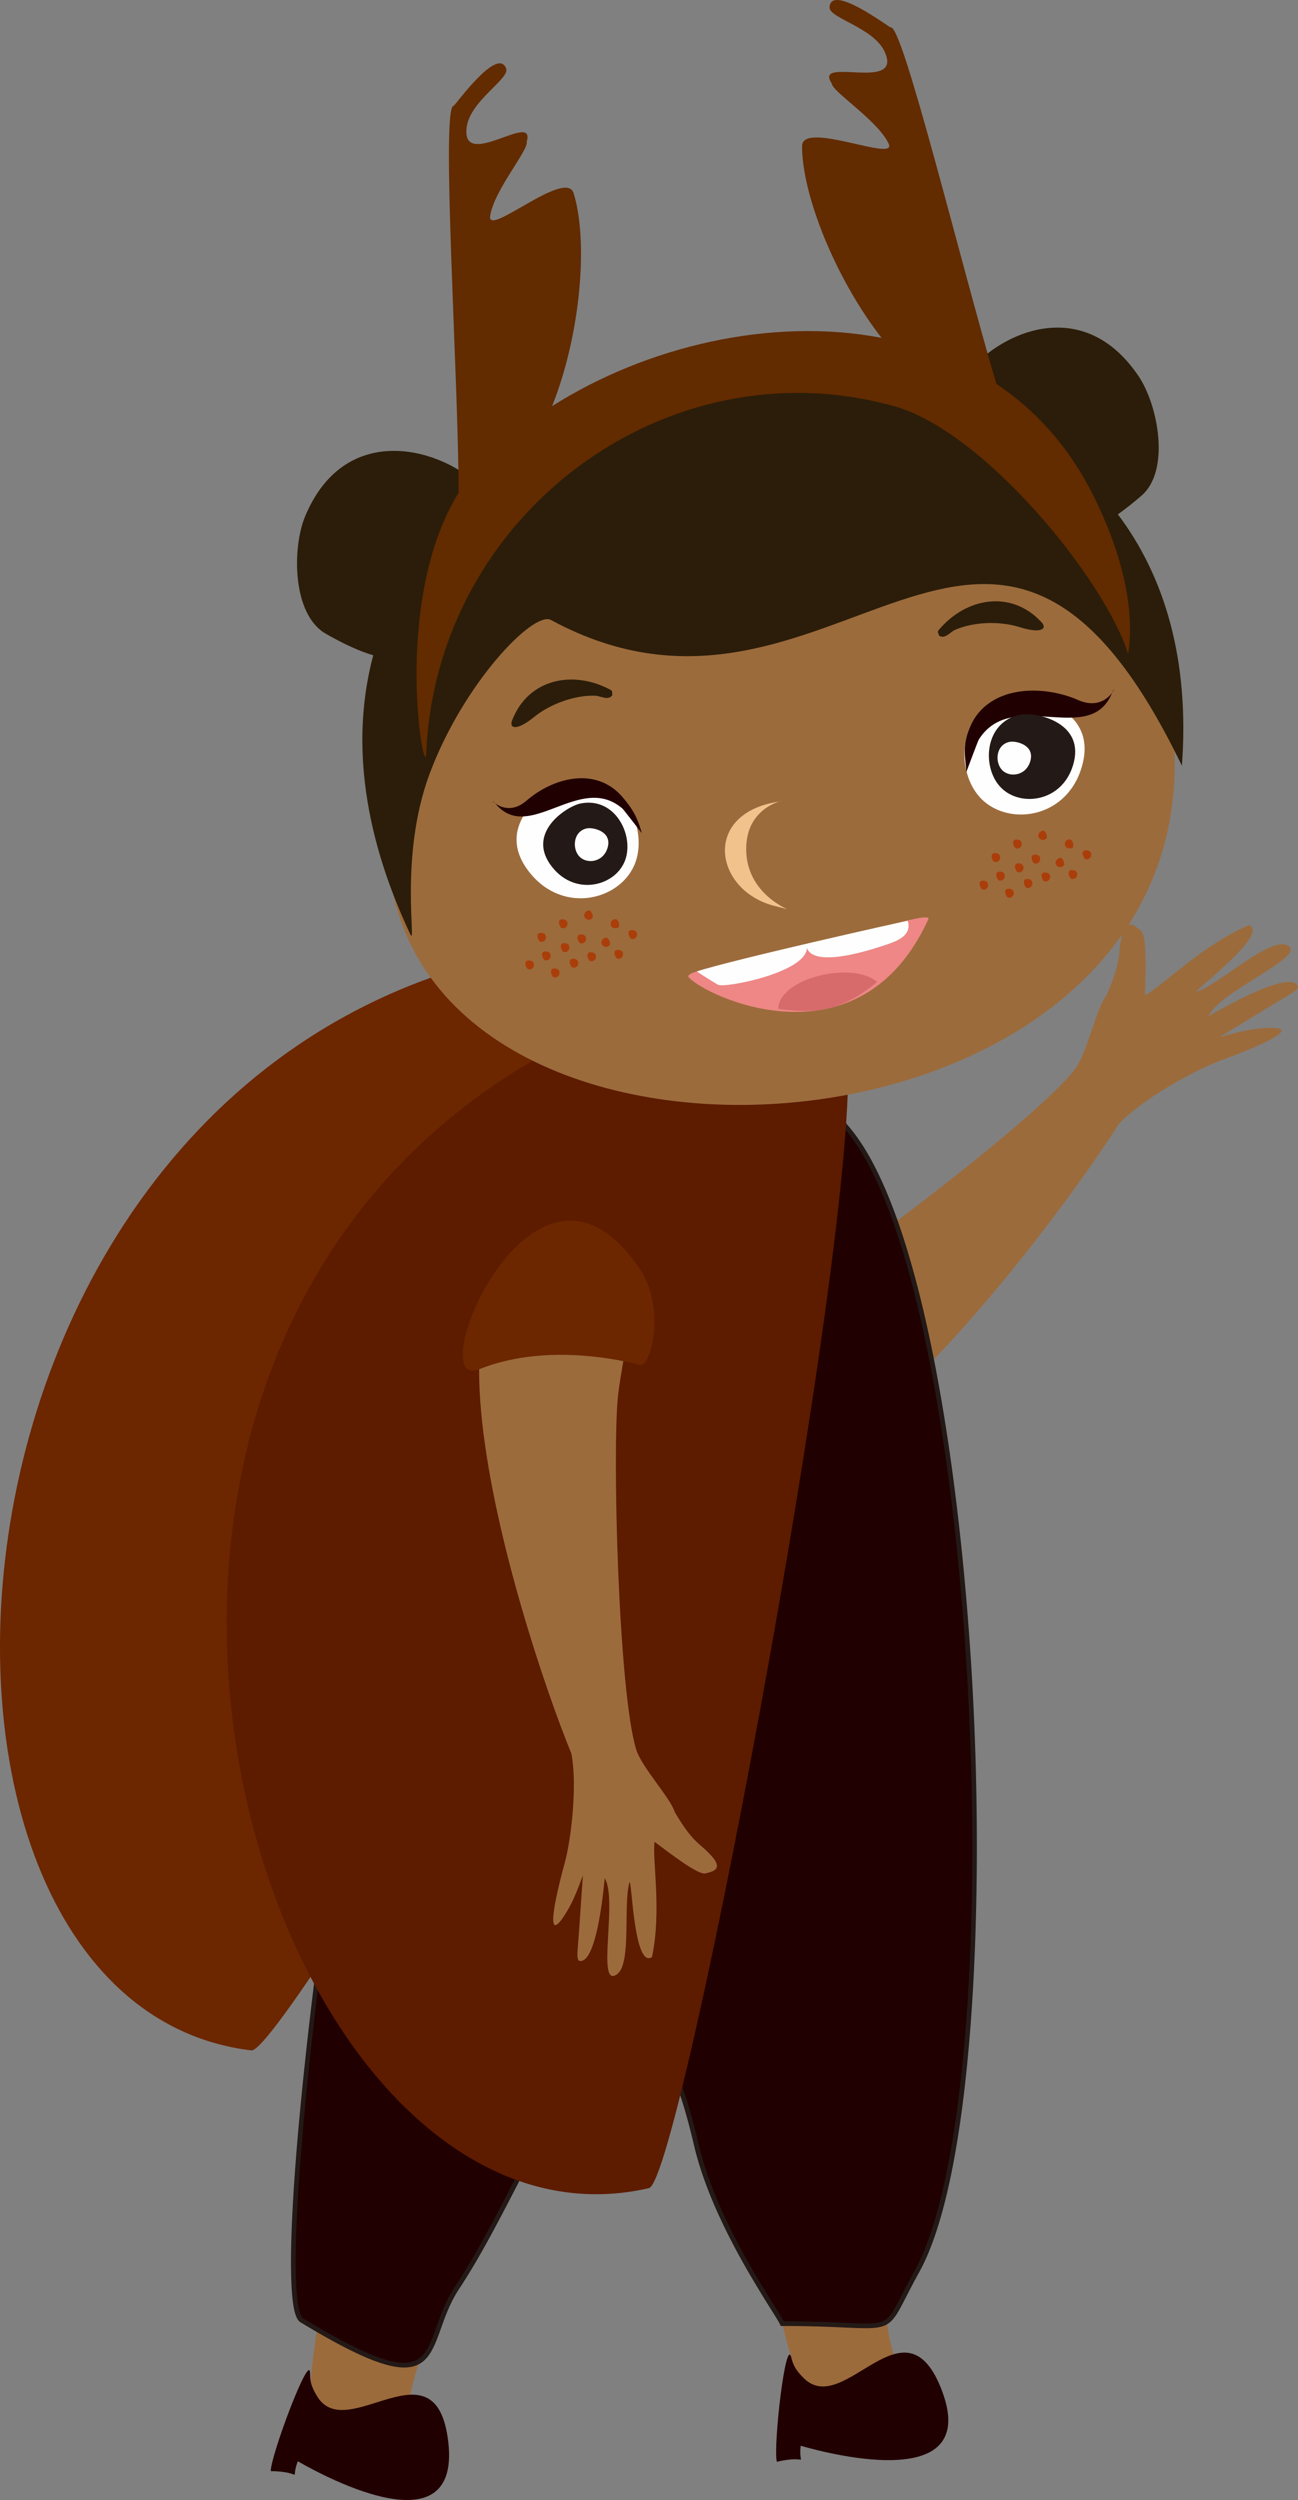 <svg xmlns="http://www.w3.org/2000/svg" width="62.239" height="119.823"><rect width="100%" height="100%" fill="#808080" stroke="none"/><g fill-rule="evenodd" stroke-miterlimit="10" data-paper-data="{&quot;isPaintingLayer&quot;:true}" style="mix-blend-mode:normal"><path fill="#9c6b3c" d="M37.01 62.697c2.42-1.337 12.62-8.955 14.53-11.452.584-.762 1.015-2.882 1.49-3.494.3-.678.575-1.36.634-2.042.15-1.749.57-1.52 1.053-1.089.282.252.219 1.99.185 3.083.817-.42 2.687-2.366 4.978-3.365 1.093.4-2.9 3.34-2.478 3.19 1.123-.398 3.366-2.536 4.26-2.243 1.307.428-3.206 2.21-3.707 3.415-.002.004 3.9-2.33 4.279-1.425.033.08-.094.215-.516.463-.593.347-2.82 1.72-3.228 1.961.853-.224 1.516-.41 2.352-.433 2.072-.058-1.788 1.375-2.22 1.53-1.416.51-3.903 1.936-4.964 3.062-3.977 6.23-19.18 26.123-21.605 12.694-.306-1.688 2.83-2.68 4.957-3.855m6.958 29.668c.6 1.052-2.693 15.587-1.134 20.421.55 1.707-3.016 8.47-5.324-1.417-.872-3.737-4.438-18.547-.215-19.52 1.465-.337 5.922-.803 6.674.516m-16.04 4.765c.183 1.195-8.118 13.604-8.4 18.672-.1 1.79-5.86 6.842-4.463-3.212.529-3.8 2.52-18.898 6.815-18.31 1.49.205 5.82 1.351 6.049 2.85" data-paper-data="{&quot;origPos&quot;:null}"/><path fill="#210001" d="M45.175 114.605c-1.764-4.708-4.672 1.304-6.628-.616-.393-.387-.51-.62-.603-.995-.265-1.07-.875 4.23-.696 4.996 1.618-.373 1.023.354 1.143-.768.015-.009 8.782 2.72 6.784-2.617m-23.68 2.442c-.57-4.99-4.85.15-6.282-2.184-.288-.469-.345-.723-.344-1.109.002-1.103-1.875 3.896-1.888 4.683 1.662.025.908.588 1.297-.472.016-.006 7.864 4.74 7.218-.918M40.56 54.004c6.574 7.496 8.2 46.236 3.409 54.858-1.9 3.42-.488 2.5-6.46 2.507-.296-.64-3.21-4.676-4.125-8.59-3.138-13.444-7.263.543-11.456 6.85-1.83 2.755-.254 5.948-7.464 1.576-2.028-1.23 4.28-47.767 8.655-52.145 3.78-3.784 11.908-9.779 16.86-5.858.36.286.365.554.58.802"/><path fill="#231916" d="M30.27 97.024c1.27 0 2.325 1.874 3.225 5.728.72 3.093 2.69 6.248 3.637 7.764.156.242.306.49.448.74 1.274 0 2.218.043 2.908.073.42.02.752.034 1.024.034 1.027 0 1.122-.183 1.737-1.383.16-.315.36-.705.62-1.173 2.203-3.963 3.224-15.13 2.544-27.79C45.853 70.63 44 58.1 40.473 54.078c-.093-.107-.15-.216-.205-.322a1.24 1.24 0 0 0-.36-.466c-1.052-.832-2.317-1.254-3.76-1.254-4.32 0-9.674 3.826-12.95 7.103-3.936 3.941-9.802 44-8.932 51.124.08.673.207.816.258.846 2.437 1.478 3.933 2.137 4.85 2.137.938 0 1.198-.726 1.558-1.73.216-.604.46-1.286.902-1.949.978-1.473 1.965-3.388 2.918-5.238 1.936-3.757 3.764-7.305 5.519-7.305m-10.897 16.448c-.961 0-2.494-.67-4.97-2.17-.177-.108-.293-.429-.365-1.012-.87-7.145 5.039-47.346 9-51.31 3.304-3.308 8.72-7.17 13.11-7.17 1.495 0 2.808.438 3.9 1.303.24.19.336.375.422.54.05.097.099.19.175.277 3.563 4.064 5.433 16.651 5.993 27.075.57 10.567-.006 23.295-2.57 27.912-.258.464-.457.853-.617 1.165-.625 1.218-.773 1.507-1.94 1.507-.277 0-.612-.014-1.034-.034-.688-.03-1.63-.072-2.898-.072h-.143l-.03-.066c-.06-.125-.23-.402-.47-.782-.951-1.527-2.934-4.702-3.664-7.832-.86-3.685-1.871-5.553-3.002-5.553-1.616 0-3.497 3.651-5.316 7.182-.957 1.856-1.946 3.776-2.932 5.26-.426.64-.666 1.31-.876 1.9-.378 1.05-.675 1.88-1.773 1.88"/><path fill="#6c2600" d="M39.885 49.528c-.73 5.981-26.228 48.94-27.831 48.746C-7.364 95.94-4.406 47.697 28.88 45.137c3.398-.262 11.285 2.1 11.005 4.39"/><path fill="#5d1b00" d="M40.53 49.618c1.37 5.87-7.84 54.894-9.413 55.257-19.054 4.39-32.846-41.958-2.44-55.653 3.104-1.398 11.328-1.85 11.853.396"/><path fill="#9c6b3c" d="M29.638 66.868c-.287 2.525.008 14.23.872 16.997.263.844 1.637 2.303 1.845 2.987.35.59.72 1.16 1.205 1.57 1.243 1.05.845 1.24.259 1.37-.342.075-1.622-.904-2.432-1.516-.12.836.35 3.276-.124 5.523-.89.602-.971-3.957-1.085-3.562-.3 1.053.114 3.874-.588 4.386-1.025.746.047-3.58-.595-4.602-.003-.003-.33 4.164-1.218 3.96-.076-.017-.112-.185-.072-.632.055-.63.21-3.028.247-3.464-.288.757-.503 1.352-.934 1.99-1.068 1.58-.081-2.074.033-2.48.374-1.33.628-3.954.345-5.35-2.58-6.313-9.48-28.34 1.984-22.948 1.442.678.51 3.552.258 5.771" data-paper-data="{&quot;origPos&quot;:null}"/><path fill="#6c2600" d="M22.974 65.628c-2.852 1.147 2.576-12.333 7.69-4.839 1.208 1.768.643 4.513.07 4.645-.03.007-4.183-1.246-7.76.194"/><path fill="#9c6b3c" d="M18.905 43.067c-5.375-22.434 32.612-28.46 36.875-10.84 5.568 23.014-32.951 27.223-36.875 10.84" data-paper-data="{&quot;origPos&quot;:null}"/><path fill="#fefefe" d="M48.365 33.406c.95-.18 4.18.452 3.564 3.13-.617 2.673-3.514 3.114-4.87 1.757-1.324-1.327-1.145-4.42 1.306-4.887"/><path fill="#210001" d="M46.33 37.008c-.01-.639-.244-1.212.193-2.195.875-1.974 3.463-2.014 5.178-1.259 1.512.666 1.978-1.142 1.59-.269-1.102 2.482-4.78-.347-6.36 2.164-.043.07-.6 1.575-.6 1.56"/><path fill="#231916" d="M48.94 34.25c.684-.13 3.004.323 2.56 2.245-.443 1.92-2.523 2.237-3.496 1.262-.951-.953-.823-3.174.937-3.508"/><path fill="#fefefe" d="M27.39 37.394c2.45-.466 3.768 2.343 3.03 4.062-.755 1.76-3.611 2.412-5.18.153-1.567-2.26 1.2-4.034 2.15-4.215"/><path fill="#231916" d="M27.854 38.507c1.69-.322 2.6 1.616 2.09 2.803-.52 1.214-2.492 1.665-3.573.105-1.083-1.56.826-2.784 1.483-2.908"/><path fill="#210001" d="M30.775 39.931c.004.014-.876-1.133-.932-1.18-2.028-1.74-4.432 1.658-6.043-.184-.565-.648.318.783 1.44-.188 1.272-1.1 3.312-1.66 4.592-.196.637.73.782 1.197.943 1.748"/><path fill="#f1c28c" d="M37.31 38.426c.873-.136-1.67-.04-1.524 2.462.147 2.502 3.112 2.96 1.404 2.546-2.95-.712-3.558-4.433.12-5.008"/><path fill="#2b1d09" d="M45.023 30.183c1.293-1.532 3.46-1.942 4.924-.354.265.286.029.57-1.063.227-.927-.292-2.195-.262-3.088.133-.247.11-.486.467-.774.272-.01-.14-.11-.146 0-.278M29.26 33.056c-1.77-.95-3.937-.535-4.707 1.478-.14.362.186.54 1.072-.18.753-.61 1.942-1.049 2.92-1.009.27.011.625.255.82-.03-.043-.134.048-.177-.105-.259" data-paper-data="{&quot;origPos&quot;:null}"/><path fill="#fefefe" d="M48.424 35.554c.265-.05 1.165.126.993.873-.172.745-.98.868-1.357.49-.37-.37-.32-1.233.364-1.363m-20.268 4.147c.265-.05 1.165.126.993.872-.172.745-.98.868-1.357.49-.37-.37-.32-1.233.364-1.363"/><path fill="#2b1d09" d="M23.092 23.403c5.9-5.02 15.254-6.704 22.604-4.245.526-2.224 5.682-5.894 8.899-1.129.94 1.395 1.532 4.528.137 5.73-.401.347-.776.643-1.13.893 2.225 2.952 3.45 6.94 3.07 12.05-9.23-19.137-16.71.342-30.254-6.987-.836-.453-4.196 3.026-5.818 7.372-1.481 3.97-.608 8.37-.925 7.696-2.41-5.119-2.785-9.609-1.778-13.377-.655-.19-1.4-.533-2.273-1.03-1.603-.91-1.636-4.097-.985-5.648 1.973-4.694 6.735-3.178 8.453-1.325" data-paper-data="{&quot;origPos&quot;:null}"/><path fill="#632b00" d="M47.78 18.402c1.77 1.185 3.298 2.814 4.44 4.952.447.838 2.405 4.632 1.875 8-1.095-3.545-6.892-10.67-11.202-11.88-10.882-3.052-21.97 5.151-22.456 16.631-.063 1.48-1.69-7.218 1.552-12.49.003-5.378-.865-18.576-.232-18.548.059.002 2.106-2.883 2.514-1.78.18.486-1.723 1.54-1.893 2.802-.291 2.157 3.336-.825 2.876.708.108.387-1.58 2.338-1.752 3.565-.144 1.021 3.63-2.3 4.003-1.102.714 2.29.34 6.781-1.032 10.206 4.528-2.87 10.52-4.284 15.796-3.273-2.22-2.858-3.812-6.863-3.81-9.188.002-1.254 4.594.813 4.152-.12-.528-1.123-2.72-2.493-2.732-2.893-.895-1.33 3.457.456 2.537-1.52-.538-1.156-2.668-1.605-2.64-2.122.062-1.174 2.874.982 2.93.962.57-.202 3.426 11.575 5.073 17.09" data-paper-data="{&quot;origPos&quot;:null}"/><path fill="#aa3e0a" d="M50.19 40.163c.058-.08-.096-.56-.351-.25-.19.228.176.5.352.25m.827 1.302c.057-.08-.097-.56-.353-.25-.188.227.176.5.353.25m-1.417-.08c-.096-.024-.294-.488.103-.418.292.052.194.493-.103.418m-.888-.723c-.095-.024-.293-.489.104-.418.292.051.194.492-.104.418m.088 1.142c-.096-.024-.294-.488.103-.418.292.051.194.492-.103.418m.426.75c-.096-.026-.294-.49.103-.42.292.051.194.493-.103.42m.848-.313c-.095-.024-.293-.488.104-.418.292.051.194.493-.104.418m1.3-.116c-.095-.024-.293-.488.104-.418.292.051.194.493-.104.418m-3.045.893c-.096-.024-.293-.488.103-.419.293.052.195.493-.103.42m-.65-1.707c-.094-.024-.292-.488.105-.418.292.051.193.493-.104.418m.223.89c-.096-.025-.294-.49.104-.42.29.051.193.493-.104.42m4.143-1.025c-.096-.024-.293-.488.103-.418.292.051.194.493-.103.418m-4.944 1.456c-.096-.024-.294-.488.104-.418.292.051.194.493-.104.418m4.233-2.392c.095.024.293.488-.104.418-.292-.05-.194-.493.104-.418m-22.922 3.746c.057-.08-.097-.56-.353-.25-.188.227.177.5.353.25m.827 1.302c.056-.08-.098-.56-.353-.25-.188.227.176.5.353.25m-1.418-.08c-.095-.024-.293-.488.104-.418.292.051.194.493-.104.418m-.887-.724c-.096-.024-.293-.488.103-.418.293.051.195.493-.103.418m.087 1.143c-.095-.024-.293-.488.104-.419.292.052.194.493-.104.42m.427.747c-.096-.024-.294-.488.103-.418.292.051.194.493-.103.418m.849-.31c-.096-.025-.294-.489.103-.419.292.051.194.492-.103.418m1.299-.116c-.096-.024-.293-.488.103-.418.293.05.194.492-.103.418m-3.045.893c-.096-.024-.293-.488.103-.42.293.052.195.494-.103.42m-.65-1.706c-.095-.024-.292-.488.104-.418.292.051.194.493-.103.418m.222.888c-.095-.024-.293-.488.104-.418.292.051.194.493-.104.418m4.144-1.023c-.096-.024-.294-.488.103-.418.292.051.194.492-.103.418m-4.944 1.456c-.096-.025-.293-.488.103-.419.293.052.194.493-.103.42m4.233-2.394c.095.024.292.488-.104.42-.293-.053-.194-.495.104-.42"/><path fill="#ee8785" d="M33.028 46.844c-.335-.376 3.143-.746 5.66-1.41 3.043-.8 6.009-1.776 5.823-1.37-3.284 7.177-10.654 3.711-11.483 2.78"/><path fill="#d76b6c" d="M37.32 48.357c-.006-1.452 3.536-2.33 4.74-1.292-.55.452-1.272.96-2.154 1.216-.9.263-1.9.165-2.585.076"/><path fill="#fefefe" d="M42.293 45.344c-.468.151-3.243 1.082-3.603.09-.023 1.183-4.002 1.951-4.273 1.76-.023-.017-.634-.377-1.003-.634 1.573-.527 10.106-2.447 10.113-2.425.229.764-.63 1.014-1.234 1.21"/></g></svg>